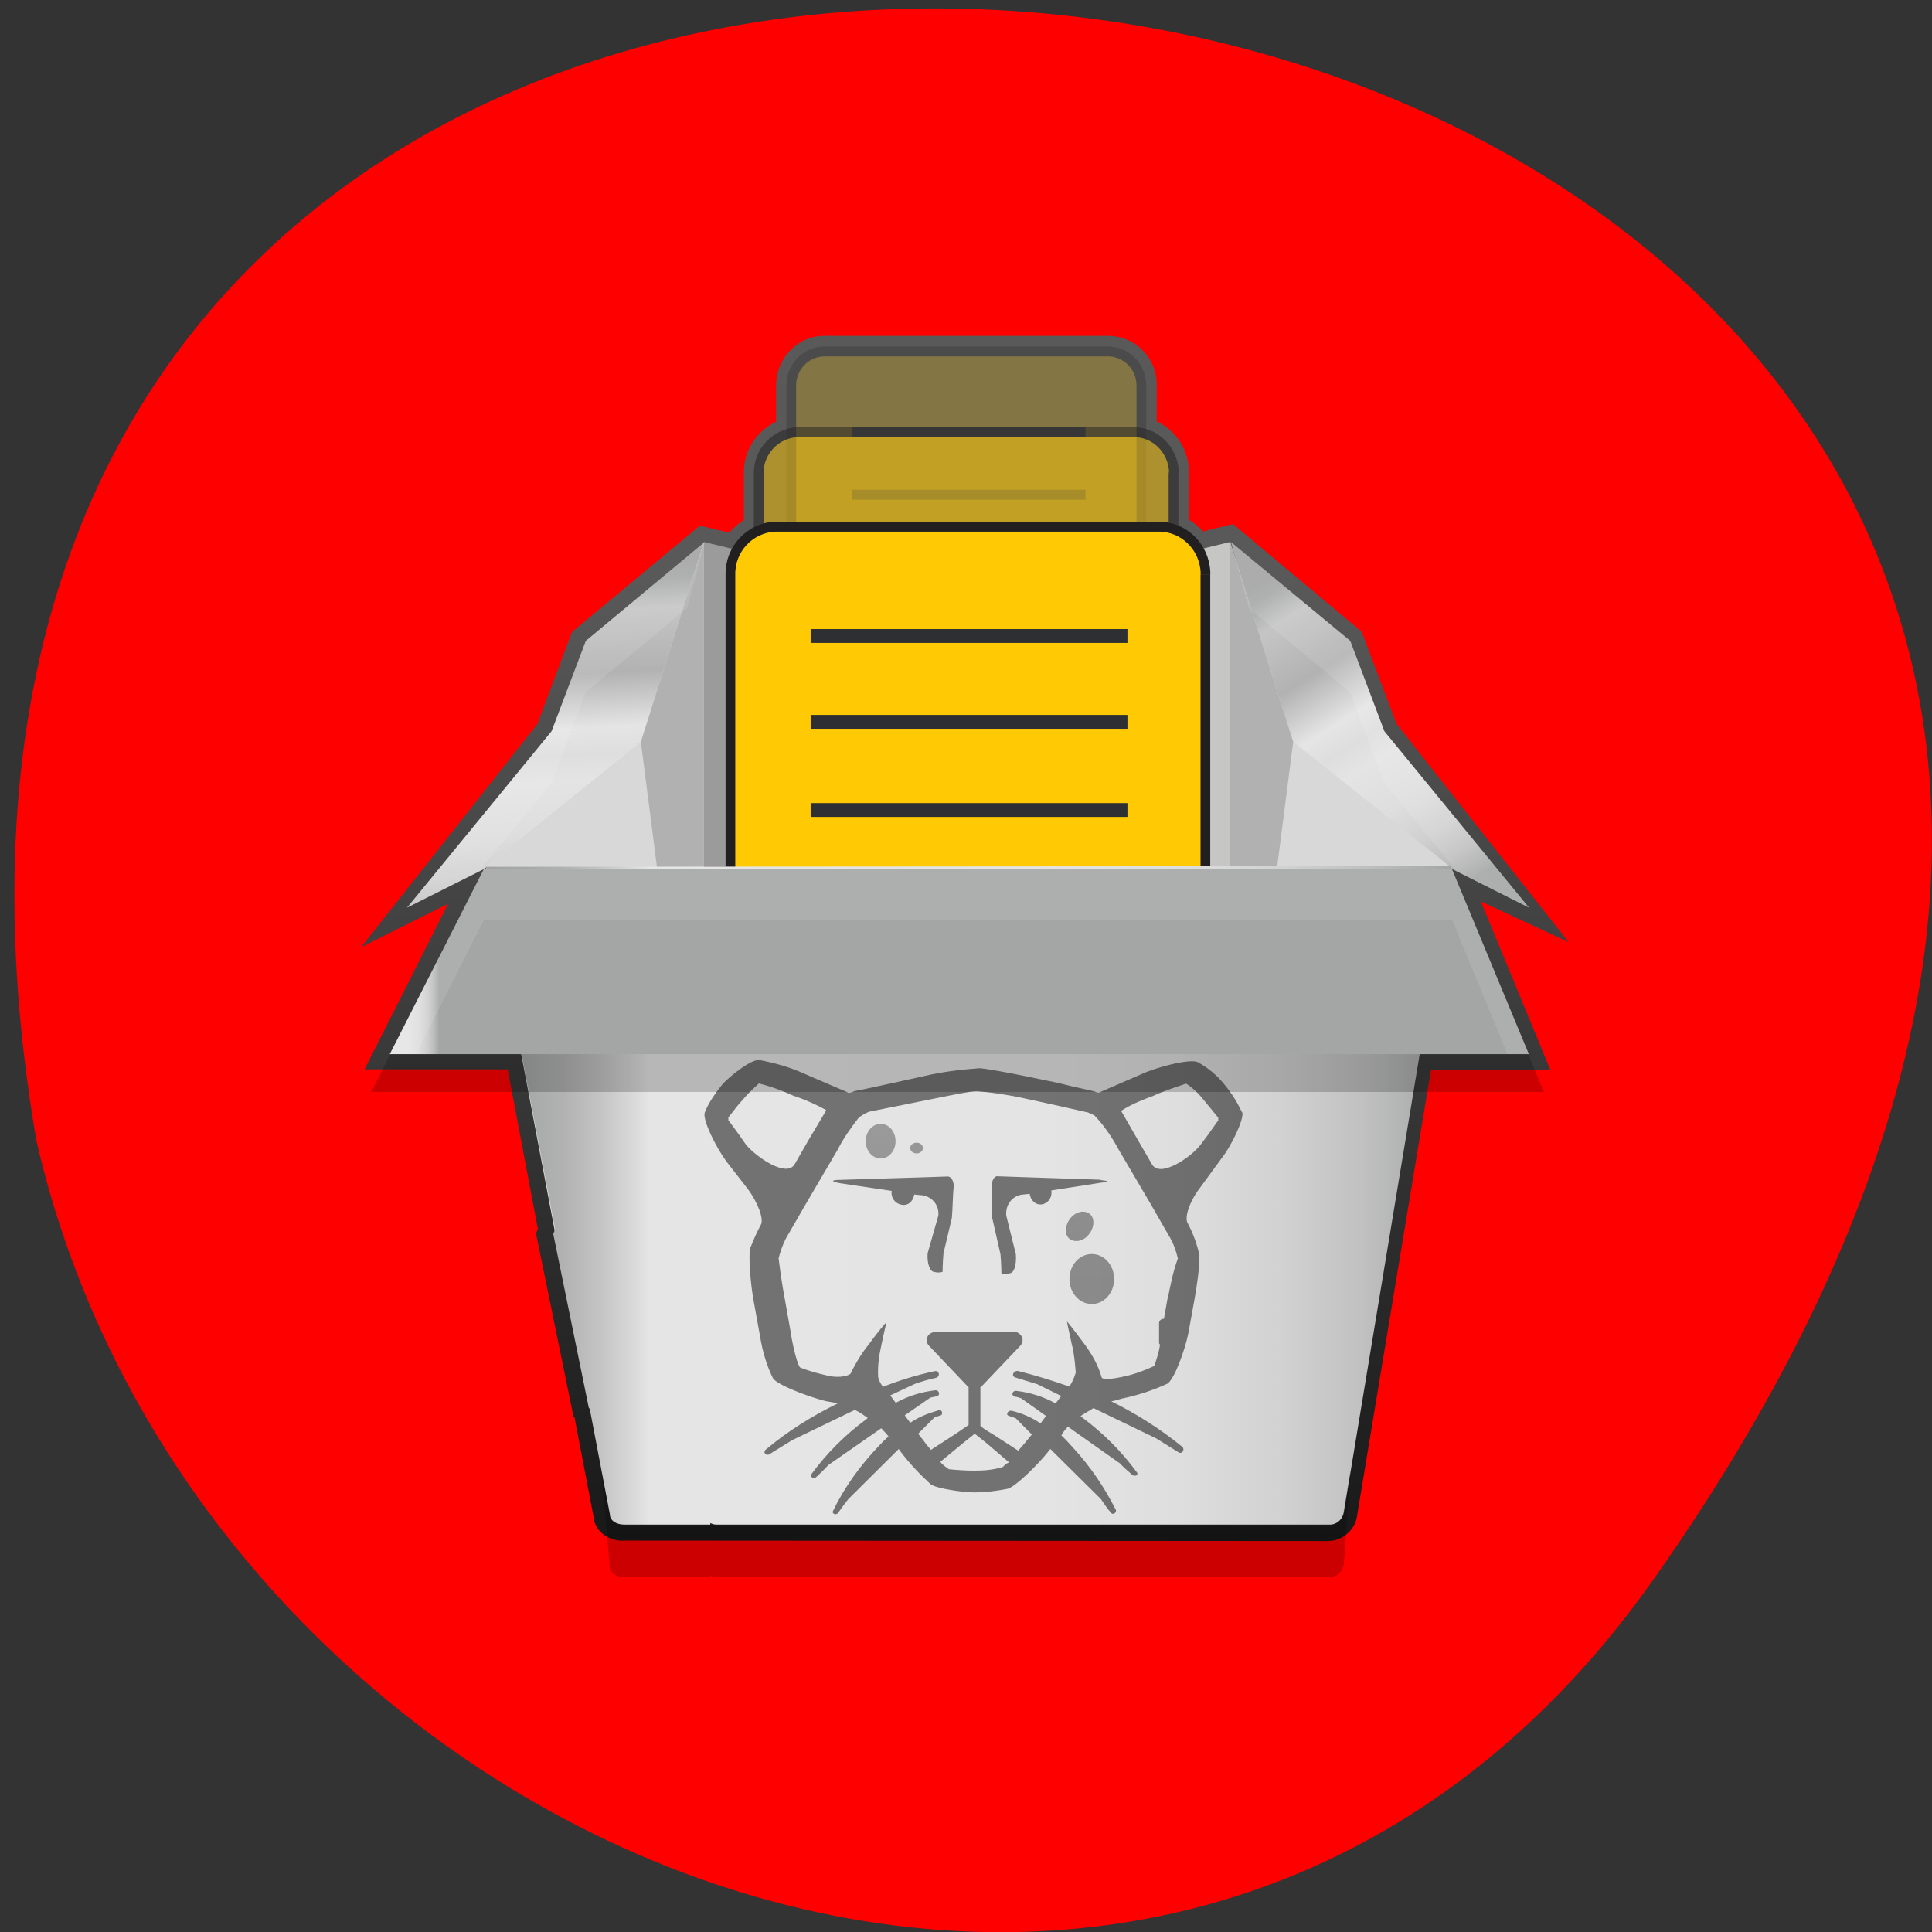 <svg xmlns="http://www.w3.org/2000/svg" xmlns:xlink="http://www.w3.org/1999/xlink" viewBox="0 0 48 48"><rect x="0" y="0" width="48" height="48" fill="#333333" stroke="none"/><defs><g id="4" clip-path="url(#3)"><path d="m 160.19 10.205 v 83.1 c 0.097 3.882 -2.995 7.095 -6.892 7.095 c -0.097 0 -0.193 0 -0.29 0 h -57.62 c -3.897 -0.095 -7.085 -3.213 -7.085 -7.095 v -83.1 c -0.097 -3.913 2.995 -7.095 6.892 -7.095 c 0.097 0 0.193 0 0.29 0 h 57.62 c 3.897 -0.095 7.085 2.991 7.085 6.904 c 0 0.095 0 0.191 0 0.191" transform="matrix(0.121 0 0 0.123 8.974 8.349)" fill="#ffca04" stroke="#221f20" stroke-width="2"/><path d="m 21.16 18.563 h 5.809 v 0.246 h -5.809" fill="#2d2f33"/><path d="m 21.16 16.93 h 5.809 v 0.246 h -5.809" fill="#2d2f33"/><path d="m 21.16 15.371 h 5.809 v 0.246 h -5.809" fill="#2d2f33"/><path d="m 21.16 13.801 h 5.809 v 0.246 h -5.809" fill="#2d2f33"/><path d="m 21.16 12.168 h 5.809 v 0.246 h -5.809" fill="#2d2f33"/><path d="m 21.16 10.609 h 5.809 v 0.242 h -5.809" fill="#2d2f33"/></g><g id="7" clip-path="url(#6)"><path d="m 166.79 27.895 v 98.5 c 0.097 4.613 -3.478 8.304 -8.08 8.495 c -0.097 0 -0.322 0 -0.419 0 h -68.18 c -4.606 -0.095 -8.406 -3.786 -8.503 -8.495 v -98.5 c -0.097 -4.581 3.511 -8.304 8.08 -8.495 c 0.097 0 0.322 0 0.419 0 h 68.28 c 4.606 -0.095 8.309 3.5 8.503 8.113 c -0.097 0.095 -0.097 0.286 -0.097 0.382" transform="matrix(0.121 0 0 0.123 8.974 8.349)" fill="#ffca04" stroke="#221f20" stroke-width="2"/><path d="m 20.629 22.383 h 6.891 v 0.293 h -6.891" fill="#2d2f33"/><path d="m 20.629 20.453 h 6.891 v 0.297 h -6.891" fill="#2d2f33"/><path d="m 20.629 18.602 h 6.891 v 0.293 h -6.891" fill="#2d2f33"/><path d="m 20.629 16.746 h 6.891 v 0.297 h -6.891" fill="#2d2f33"/><path d="m 20.629 14.82 h 6.891 v 0.293 h -6.891" fill="#2d2f33"/><path d="m 20.629 12.965 h 6.891 v 0.293 h -6.891" fill="#2d2f33"/></g><clipPath id="6"><path d="M 0,0 H48 V48 H0 z"/></clipPath><clipPath id="3"><path d="M 0,0 H48 V48 H0 z"/></clipPath><filter id="1" filterUnits="objectBoundingBox" x="0" y="0" width="48" height="48"><feColorMatrix type="matrix" in="SourceGraphic" values="0 0 0 0 1 0 0 0 0 1 0 0 0 0 1 0 0 0 1 0"/></filter><linearGradient id="B" gradientUnits="userSpaceOnUse" x1="111.93" y1="215.33" x2="112.51" y2="148.62" gradientTransform="matrix(0.168 0 0 0.16 2.964 2.559)"><stop stop-color="#191919" stop-opacity="0.502"/><stop offset="1" stop-color="#595959" stop-opacity="0.502"/></linearGradient><linearGradient id="C" gradientUnits="userSpaceOnUse" x1="115.48" y1="215.37" x2="116.06" y2="148.65" gradientTransform="matrix(0.121 0 0 0.123 8.714 8.01)" xlink:href="#B"/><linearGradient id="D" gradientUnits="userSpaceOnUse" x1="145.38" y1="215.63" x2="145.96" y2="148.91" gradientTransform="matrix(0.308 0 0 0.345 -17.726 -33.4)" xlink:href="#B"/><linearGradient id="E" gradientUnits="userSpaceOnUse" x1="145.19" y1="215.62" x2="145.77" y2="148.91" gradientTransform="matrix(0.308 0 0 0.169 -17.957 -0.551)" xlink:href="#B"/><linearGradient id="A" gradientUnits="userSpaceOnUse" x1="25.78" x2="223.15" gradientTransform="matrix(0.121 0 0 0.123 8.974 7.856)"><stop stop-color="#a3a3a3"/><stop offset="0.04" stop-color="#a6a8a8"/><stop offset="0.08" stop-color="#b2b2b2"/><stop offset="0.12" stop-color="#c5c5c5"/><stop offset="0.16" stop-color="#dedede"/><stop offset="0.17" stop-color="#e6e5e5"/><stop offset="0.58" stop-color="#e5e4e4"/><stop offset="0.72" stop-color="#dedede"/><stop offset="0.83" stop-color="#d2d1d1"/><stop offset="0.91" stop-color="#c1c1c1"/><stop offset="0.98" stop-color="#abacac"/><stop offset="1" stop-color="#a4a5a5"/></linearGradient><linearGradient id="9" gradientUnits="userSpaceOnUse" x1="-20.729" y1="51.15" x2="-24.659" y2="124.91" gradientTransform="matrix(-0.121 0 0 0.123 11.09 7.856)" xlink:href="#8"/><linearGradient id="0" gradientUnits="userSpaceOnUse" y1="246.72" x2="0" y2="52.8" gradientTransform="matrix(0.121 0 0 0.123 8.974 7.856)"><stop stop-color="#191919"/><stop offset="1" stop-color="#595959"/></linearGradient><linearGradient id="F" gradientUnits="userSpaceOnUse" x1="5.9" x2="239.2" gradientTransform="matrix(0.008 0 0 0.008 9 8.334)" xlink:href="#A"/><linearGradient id="8" gradientUnits="userSpaceOnUse" x1="184.46" y1="54.05" x2="223.25" y2="116.91" gradientTransform="matrix(0.121 0 0 0.123 8.974 7.856)"><stop stop-color="#a3a3a3"/><stop offset="0.04" stop-color="#a6a8a8"/><stop offset="0.12" stop-color="#c5c5c5"/><stop offset="0.29" stop-color="#b2b2b2"/><stop offset="0.44" stop-color="#e6e5e5"/><stop offset="0.51" stop-color="#dedede"/><stop offset="0.58" stop-color="#e5e4e4"/><stop offset="0.72" stop-color="#dedede"/><stop offset="0.83" stop-color="#d2d1d1"/><stop offset="0.91" stop-color="#c1c1c1"/><stop offset="0.98" stop-color="#abacac"/><stop offset="1" stop-color="#a4a5a5"/></linearGradient><mask id="2"><g filter="url(#1)"><path fill-opacity="0.251" d="M 0,0 H48 V48 H0 z"/></g></mask><mask id="5"><g filter="url(#1)"><path fill-opacity="0.502" d="M 0,0 H48 V48 H0 z"/></g></mask></defs><path d="m 41.11 39.2 c 29.949 -42.563 -47.938 -56.11 -40.21 -10.883 c 4.094 17.988 28.21 27.938 40.21 10.883" fill="#f00"/><path d="m 15.484 38.28 c -0.398 0 -0.715 -0.258 -0.738 -0.602 l -0.473 -2.469 l -0.023 -0.008 l -0.934 -4.559 l 0.047 -0.109 l -0.75 -3.965 h -3.555 l 2.074 -4.113 l -2.16 1.078 l 4.379 -5.547 l 0.859 -2.285 l 2.922 -2.43 l 0.254 -0.211 l 0.559 0.133 l 0.172 0.039 c 0.109 -0.125 0.23 -0.223 0.363 -0.309 v -1.152 c -0.012 -0.555 0.301 -1.055 0.801 -1.293 v -0.867 c -0.012 -0.691 0.508 -1.254 1.176 -1.266 c 0.023 0 0.035 0 0.059 0 h 6.988 c 0.668 -0.012 1.223 0.516 1.234 1.191 c 0 0.023 0 0.035 0 0.063 v 0.871 c 0.5 0.23 0.813 0.734 0.801 1.289 v 1.152 c 0.133 0.086 0.254 0.184 0.352 0.293 l 0.195 -0.051 l 0.547 -0.133 l 0.207 0.172 l 2.992 2.504 l 0.863 2.285 l 4.277 5.426 l -2.18 -1.01 l 1.723 4.176 h -2.961 l -1.832 11.05 c -0.035 0.379 -0.363 0.664 -0.738 0.664 l -17.504 -0.012" fill="url(#0)"/><path d="m 24.05 21.484 l 6.512 0.051 v -8.07 l -6.512 1.582" fill="#c6c6c5"/><path d="m 24.05 21.484 l -6.563 0.051 v -8.07 l 6.563 1.582" fill="#9c9b9b"/><use xlink:href="#4" mask="url(#2)"/><use xlink:href="#7" mask="url(#5)"/><path d="m 11.438 3.218 v 7.187 c 0.006 0.331 -0.259 0.606 -0.597 0.62 c -0.006 0 -0.019 0 -0.025 0 h -5.057 c -0.345 -0.006 -0.616 -0.28 -0.628 -0.62 v -7.187 c -0.006 -0.331 0.259 -0.606 0.595 -0.62 c 0.006 0 0.019 0 0.025 0 h 5.057 c 0.338 -0.006 0.616 0.256 0.631 0.589 c 0 0.012 0 0.018 0 0.03" transform="matrix(1.871 0 0 1.922 8.547 8.091)" fill="#ffca04" stroke="#221f20" stroke-width="0.129"/><g fill="#2d2f33"><path d="m 20.14 26.398 h 7.871 v 0.344 h -7.871"/><path d="m 20.14 24.19 h 7.871 v 0.344 h -7.871"/><path d="m 20.14 22.07 h 7.871 v 0.344 h -7.871"/><path d="m 20.14 19.953 h 7.871 v 0.344 h -7.871"/><path d="m 20.14 17.762 h 7.871 v 0.344 h -7.871"/><path d="m 20.14 15.629 h 7.871 v 0.344 h -7.871"/></g><path d="m 30.586 13.469 l 2.961 2.453 l 0.848 2.246 l 3.594 4.383 l -1.906 -0.957 c 0 0 -3.699 -2.773 -4.02 -3.094 c -0.23 -0.246 -1.48 -5.04 -1.48 -5.04" fill="url(#8)"/><path d="m 17.5 13.469 l -2.945 2.453 l -0.852 2.246 l -3.59 4.383 l 1.906 -0.957 c 0 0 3.699 -2.773 4.02 -3.094 c 0.23 -0.246 1.465 -5.04 1.465 -5.04" fill="url(#9)"/><g fill="#d8d8d8"><path d="m 17.488 13.469 l -1.566 4.961 l -3.855 3.105 l 1.723 9.09 h 3.699"/><path d="m 30.563 13.469 l 1.566 4.961 l 3.902 3.105 l -1.707 9.09 h -3.762"/></g><g fill="#b1b1b1"><path d="m 30.563 30.621 v -17.15 l 1.566 4.961"/><path d="m 17.488 30.621 v -17.15 l -1.566 4.961"/></g><path d="m 12.07 21.535 l 1.723 9 l -0.047 0.125 l 0.883 4.32 l 0.023 0.023 l 0.5 2.617 c 0 0.156 0.156 0.258 0.363 0.258 h 2.133 v -0.039 c 0.051 0.027 0.098 0.039 0.156 0.039 h 15.223 c 0.18 0.008 0.34 -0.137 0.363 -0.32 l 2.656 -16.04" fill="url(#A)"/><g fill-opacity="0.502"><path d="m 30.859 27.637 c -0.121 -0.254 -0.258 -0.477 -0.441 -0.695 c -0.176 -0.223 -0.398 -0.406 -0.656 -0.551 c -0.18 -0.094 -0.996 0.109 -1.395 0.293 l -0.297 0.129 l -0.758 0.328 c -0.039 0 -0.059 0 -0.098 -0.016 c -0.039 -0.02 -0.496 -0.109 -0.938 -0.223 l -0.797 -0.164 c -0.438 -0.09 -0.953 -0.184 -1.137 -0.199 c -0.477 0.035 -0.938 0.09 -1.395 0.199 l -0.836 0.184 c -0.438 0.094 -0.836 0.184 -0.875 0.184 c -0.039 0.02 -0.098 0.039 -0.16 0.039 l -0.777 -0.332 l -0.297 -0.129 c -0.359 -0.164 -0.738 -0.273 -1.137 -0.348 c -0.219 -0.016 -0.738 0.406 -0.918 0.605 c -0.176 0.223 -0.336 0.441 -0.438 0.699 c -0.059 0.184 0.277 0.859 0.535 1.211 l 0.539 0.695 c 0.258 0.348 0.398 0.754 0.32 0.883 c -0.098 0.184 -0.18 0.367 -0.258 0.566 c -0.059 0.164 0 0.898 0.078 1.32 l 0.16 0.883 c 0.059 0.367 0.16 0.715 0.32 1.043 c 0.098 0.164 0.875 0.461 1.316 0.57 l 0.199 0.035 c 0.039 0 0.059 0.02 0.098 0.02 c -0.637 0.313 -1.254 0.695 -1.793 1.152 c -0.078 0.074 0.02 0.164 0.098 0.109 c 0.18 -0.109 0.379 -0.238 0.563 -0.348 l 1.555 -0.75 c 0.117 0.055 0.219 0.129 0.32 0.199 l -0.043 0.039 c -0.52 0.383 -0.977 0.84 -1.355 1.355 c -0.039 0.055 0.043 0.145 0.102 0.09 c 0.098 -0.09 0.215 -0.199 0.316 -0.313 l 1.316 -0.914 c 0.039 0.039 0.082 0.094 0.121 0.129 l 0.059 0.074 c -0.082 0.074 -0.16 0.148 -0.242 0.238 c -0.457 0.477 -0.855 1.027 -1.137 1.613 c -0.039 0.074 0.082 0.109 0.121 0.055 c 0.078 -0.109 0.16 -0.223 0.258 -0.348 l 1.254 -1.246 l 0.039 0.055 c 0.219 0.293 0.48 0.57 0.758 0.824 c 0.16 0.109 0.816 0.199 1.074 0.199 c 0.281 0 0.559 -0.035 0.836 -0.09 c 0.199 -0.055 0.758 -0.605 1.016 -0.934 l 0.043 -0.055 l 1.254 1.242 c 0.078 0.109 0.156 0.238 0.258 0.348 c 0.039 0.055 0.137 0 0.117 -0.074 c -0.277 -0.551 -0.633 -1.082 -1.074 -1.559 c -0.098 -0.109 -0.18 -0.199 -0.281 -0.293 l 0.043 -0.074 c 0.039 -0.055 0.078 -0.09 0.117 -0.145 l 1.297 0.914 c 0.098 0.109 0.215 0.203 0.316 0.293 c 0.023 0.016 0.082 0.016 0.102 0 c 0.02 -0.016 0.02 -0.055 0 -0.074 c -0.379 -0.516 -0.836 -0.973 -1.355 -1.359 l -0.043 -0.035 c 0.102 -0.074 0.219 -0.129 0.32 -0.199 l 1.555 0.75 c 0.18 0.109 0.379 0.238 0.559 0.348 c 0.082 0.055 0.16 -0.055 0.102 -0.129 c -0.539 -0.441 -1.137 -0.824 -1.773 -1.137 l 0.078 -0.016 l 0.199 -0.055 c 0.379 -0.078 0.758 -0.203 1.117 -0.367 c 0.176 -0.109 0.438 -0.844 0.52 -1.246 l 0.16 -0.883 c 0.059 -0.348 0.117 -0.715 0.117 -1.063 c -0.059 -0.273 -0.16 -0.551 -0.297 -0.805 c -0.078 -0.145 0.059 -0.551 0.32 -0.883 l 0.52 -0.711 c 0.238 -0.293 0.578 -0.992 0.52 -1.156 m -12.328 0.809 c -0.215 -0.313 -0.418 -0.586 -0.438 -0.605 v -0.074 c 0.121 -0.148 0.238 -0.316 0.359 -0.441 c 0.121 -0.145 0.258 -0.273 0.398 -0.402 c 0.301 0.074 0.598 0.184 0.875 0.313 l 0.059 0.016 c 0.258 0.094 0.5 0.199 0.738 0.332 c 0 0.016 -0.199 0.344 -0.418 0.711 l -0.359 0.625 c -0.199 0.367 -0.977 -0.184 -1.215 -0.477 m 6.379 8.01 c -0.242 0.074 -0.48 0.09 -0.719 0.09 c -0.199 0 -0.418 -0.016 -0.617 -0.035 c -0.078 -0.055 -0.16 -0.109 -0.215 -0.184 l 0.559 -0.461 l 0.297 -0.238 l 0.297 0.238 l 0.559 0.477 c -0.078 0.02 -0.117 0.074 -0.156 0.109 m 4.098 -4.23 l -0.098 0.551 c -0.082 0 -0.121 0.055 -0.121 0.109 v 0.477 c 0 0.02 0 0.039 0.023 0.055 c -0.023 0.184 -0.082 0.348 -0.141 0.531 c -0.238 0.109 -0.48 0.203 -0.738 0.258 c -0.316 0.074 -0.574 0.09 -0.574 0.016 c -0.082 -0.293 -0.242 -0.57 -0.418 -0.809 c -0.242 -0.328 -0.441 -0.582 -0.441 -0.566 c 0 0.016 0.059 0.277 0.121 0.566 c 0.059 0.223 0.078 0.461 0.098 0.699 c -0.039 0.129 -0.082 0.238 -0.16 0.348 c -0.418 -0.148 -0.836 -0.277 -1.273 -0.387 c -0.121 -0.016 -0.18 0.133 -0.059 0.164 c 0.176 0.055 0.359 0.109 0.535 0.164 l 0.598 0.293 l -0.141 0.184 c -0.297 -0.164 -0.633 -0.273 -0.992 -0.313 c -0.043 0 -0.082 0.039 -0.082 0.074 c 0 0.039 0.023 0.055 0.059 0.074 c 0.059 0 0.098 0.02 0.16 0.039 l 0.617 0.438 l -0.137 0.184 c -0.219 -0.145 -0.461 -0.254 -0.719 -0.313 c -0.098 -0.016 -0.16 0.109 -0.059 0.129 c 0.059 0.02 0.102 0.039 0.16 0.055 l 0.402 0.406 l -0.18 0.219 l -0.16 0.184 l -0.02 -0.016 l -0.598 -0.387 c -0.18 -0.105 -0.32 -0.199 -0.32 -0.219 c 0 -0.02 0 -0.184 0 -0.387 v -0.566 l 0.023 -0.016 l 0.977 -1.027 c 0.078 -0.094 0.059 -0.223 -0.039 -0.293 c -0.043 -0.039 -0.121 -0.055 -0.18 -0.039 h -1.852 c -0.121 -0.016 -0.242 0.055 -0.258 0.164 c -0.02 0.055 0 0.109 0.039 0.164 l 0.977 1.027 l 0.02 0.016 v 0.57 c 0 0.199 0 0.367 0 0.367 c -0.098 0.074 -0.215 0.145 -0.316 0.219 l -0.598 0.387 l -0.02 0.016 c -0.059 -0.074 -0.117 -0.129 -0.16 -0.199 l -0.16 -0.203 l 0.402 -0.402 c 0.059 -0.02 0.098 -0.039 0.16 -0.055 c 0.059 -0.02 0.039 -0.148 -0.043 -0.129 c -0.258 0.074 -0.496 0.164 -0.715 0.313 l -0.137 -0.184 l 0.637 -0.441 c 0.059 -0.016 0.098 -0.016 0.156 -0.035 c 0.102 -0.02 0.059 -0.148 -0.02 -0.148 c -0.359 0.039 -0.699 0.148 -0.996 0.313 l -0.137 -0.184 l 0.617 -0.289 c 0.16 -0.055 0.336 -0.109 0.52 -0.148 c 0.117 -0.035 0.078 -0.199 -0.039 -0.164 c -0.441 0.094 -0.859 0.223 -1.277 0.387 c -0.059 -0.074 -0.098 -0.148 -0.121 -0.238 c -0.016 -0.277 0.02 -0.531 0.082 -0.809 c 0.059 -0.293 0.121 -0.531 0.121 -0.551 c 0 -0.016 -0.203 0.223 -0.441 0.551 c -0.18 0.223 -0.32 0.461 -0.438 0.699 c 0 0.055 -0.242 0.145 -0.563 0.074 c -0.238 -0.055 -0.457 -0.109 -0.695 -0.203 c -0.059 -0.035 -0.18 -0.477 -0.242 -0.898 l -0.156 -0.879 c -0.059 -0.313 -0.102 -0.621 -0.141 -0.938 c 0.039 -0.16 0.098 -0.328 0.18 -0.492 l 0.496 -0.859 l 0.797 -1.359 c 0.137 -0.273 0.32 -0.531 0.52 -0.789 c 0.078 -0.055 0.16 -0.109 0.258 -0.145 l 1.633 -0.328 c 0.441 -0.09 0.918 -0.184 1.039 -0.184 c 0.398 0.039 0.793 0.094 1.195 0.184 l 0.754 0.164 l 0.816 0.184 c 0 0 0.082 0.035 0.16 0.074 c 0.242 0.254 0.441 0.551 0.598 0.844 l 0.797 1.355 l 0.496 0.863 c 0.082 0.145 0.137 0.313 0.18 0.492 c -0.121 0.332 -0.18 0.645 -0.242 0.953 m 1.246 -4.418 v 0.035 c -0.023 0.02 -0.199 0.293 -0.441 0.605 c -0.238 0.313 -1.016 0.844 -1.211 0.477 l -0.359 -0.621 l -0.402 -0.699 c 0.219 -0.145 0.48 -0.254 0.719 -0.344 l 0.059 -0.02 c 0.277 -0.129 0.559 -0.219 0.836 -0.313 c 0.176 0.109 0.316 0.254 0.438 0.406 c 0.121 0.145 0.238 0.293 0.359 0.438"/><path d="m 23.543 29.23 l -0.602 0.02 l -2.055 0.063 c -0.25 0 -0.25 0.043 0 0.086 l 1.266 0.188 c -0.02 0.152 0.063 0.297 0.227 0.34 c 0.168 0.043 0.293 -0.063 0.332 -0.23 v -0.02 l 0.211 0.02 c 0.25 0.043 0.414 0.254 0.391 0.504 l -0.266 0.934 c -0.02 0.254 0.059 0.465 0.164 0.465 c 0.063 0.02 0.145 0.02 0.207 0 c 0 0 0 -0.211 0.023 -0.465 l 0.207 -0.871 c 0.023 -0.254 0.023 -0.566 0.043 -0.742 c 0.023 -0.168 -0.059 -0.293 -0.145 -0.293"/><path d="m 27.344 29.31 l -1.988 -0.066 l -0.582 -0.02 c -0.082 0 -0.141 0.129 -0.141 0.281 c 0 0.152 0.02 0.5 0.02 0.762 l 0.203 0.891 c 0.023 0.258 0.023 0.477 0.023 0.477 c 0.059 0.02 0.137 0.02 0.199 0 c 0.121 0 0.18 -0.219 0.16 -0.477 l -0.238 -0.957 c -0.023 -0.262 0.137 -0.477 0.379 -0.52 l 0.203 -0.02 c 0.02 0.152 0.137 0.281 0.301 0.262 c 0.137 -0.02 0.258 -0.152 0.238 -0.324 v -0.023 l 1.227 -0.191 c 0.219 -0.02 0.219 -0.043 0 -0.066"/></g><path d="m 22.25 28.352 c 0 -0.238 -0.164 -0.43 -0.371 -0.43 c -0.203 0 -0.371 0.191 -0.371 0.43 c 0 0.238 0.168 0.43 0.371 0.43 c 0.207 0 0.371 -0.191 0.371 -0.43" fill="url(#B)"/><path d="m 22.93 28.523 c 0 -0.074 -0.07 -0.133 -0.156 -0.133 c -0.09 0 -0.16 0.059 -0.16 0.133 c 0 0.074 0.07 0.133 0.16 0.133 c 0.086 0 0.156 -0.059 0.156 -0.133" fill="url(#C)"/><path d="m 27.68 31.777 c 0 -0.344 -0.246 -0.621 -0.555 -0.621 c -0.309 0 -0.555 0.277 -0.555 0.621 c 0 0.344 0.246 0.621 0.555 0.621 c 0.309 0 0.555 -0.277 0.555 -0.621" fill="url(#D)"/><path d="m 26.5 30.445 c 0.059 -0.203 0.246 -0.355 0.43 -0.34 c 0.188 0.016 0.277 0.184 0.215 0.391 c -0.063 0.203 -0.246 0.355 -0.434 0.336 c -0.184 -0.016 -0.273 -0.184 -0.211 -0.387" fill="url(#E)"/><path d="m 38.36 27.13 h -29.14 l 2.391 -4.727 h 24.781" fill-opacity="0.2"/><g fill="#fff" fill-opacity="0.102"><path d="m 33.547 17.199 l 0.848 2.25 l 1.809 2.211 l 1.785 0.895 l -3.594 -4.383 l -0.848 -2.246 l -2.961 -2.457 c 0 0 0.195 0.727 0.438 1.637"/><path d="m 13.703 19.449 l 0.848 -2.25 l 2.523 -2.098 c 0.242 -0.895 0.438 -1.633 0.438 -1.633 l -2.961 2.453 l -0.848 2.246 l -3.594 4.383 l 1.785 -0.895"/></g><path d="m 37.984 26.19 h -28.3 l 2.332 -4.59 h 24.06" fill="url(#F)"/><path d="m 36.08 21.598 h -24.06 l -2.332 4.59 h 0.645 l 1.688 -3.328 h 24.06 l 1.371 3.328 h 0.531" fill="#fff" fill-opacity="0.102"/><path d="m 33.547 36.563 l -0.172 1.02 c -0.023 0.184 -0.18 0.332 -0.359 0.32 h -15.211 c -0.051 0 -0.109 -0.012 -0.156 -0.035 v 0.035 h -2.137 c -0.207 0 -0.363 -0.109 -0.363 -0.258 l -0.203 -1.07 l 0.203 2.348 c 0 0.16 0.156 0.258 0.363 0.258 h 2.137 v -0.039 c 0.047 0.027 0.094 0.039 0.156 0.039 h 15.219 c 0.184 0.012 0.344 -0.137 0.363 -0.32" fill-opacity="0.2"/></svg>
